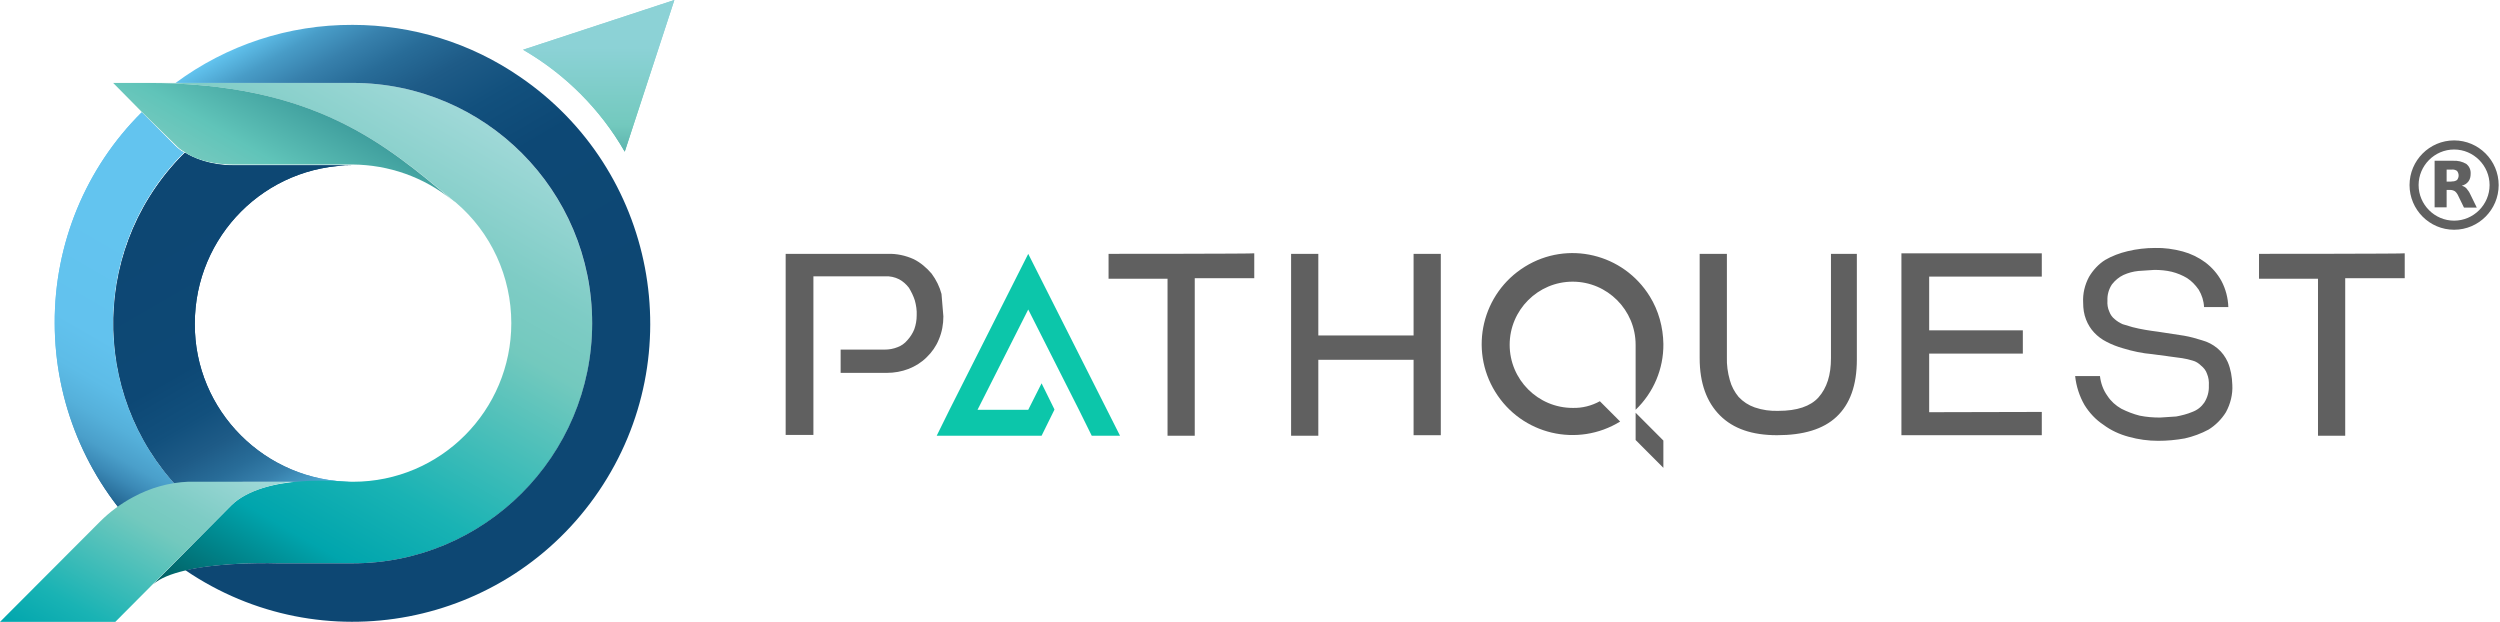 <svg width="201" height="50" viewBox="0 0 201 50" fill="none" xmlns="http://www.w3.org/2000/svg">
<path d="M133.735 35.42V37.614L131.504 35.377V33.184L133.735 35.42ZM89.128 20.409V22.409H93.87V35.033H96.058V22.366H100.843V20.366C100.843 20.409 89.128 20.409 89.128 20.409ZM113.652 20.409V26.969H105.993V20.409H103.804V35.033H105.993V28.926H113.652V34.99H115.841V20.409H113.652ZM147.21 20.409V28.797C147.21 30.151 146.888 31.184 146.201 31.958C145.557 32.667 144.485 33.033 142.983 33.033C142.339 33.055 141.695 32.969 141.073 32.754C140.58 32.581 140.151 32.302 139.786 31.915C139.464 31.528 139.207 31.055 139.078 30.56C138.906 29.958 138.82 29.334 138.842 28.71V20.409H136.653V28.797C136.653 30.797 137.211 32.323 138.284 33.399C139.357 34.474 140.88 34.99 142.875 34.99C144.978 34.99 146.587 34.517 147.66 33.506C148.733 32.495 149.291 30.99 149.291 28.904V20.409H147.21ZM155.105 33.141V28.431H162.636V26.56H155.105V22.237H164.16V20.366H152.874V34.99H164.16V33.119L155.105 33.141ZM179.115 29.119C178.922 28.689 178.643 28.302 178.278 28.001C177.913 27.7 177.505 27.485 177.033 27.356C176.561 27.205 176.089 27.076 175.596 26.99L173.493 26.668C172.807 26.581 172.12 26.474 171.455 26.302L170.661 26.065C170.425 25.958 170.21 25.829 170.017 25.657C169.824 25.506 169.674 25.291 169.588 25.055C169.459 24.775 169.417 24.474 169.438 24.173C169.417 23.7 169.545 23.248 169.803 22.861C170.06 22.538 170.361 22.28 170.725 22.108C171.112 21.936 171.498 21.829 171.927 21.786L173.214 21.7C173.686 21.7 174.158 21.743 174.609 21.85C175.038 21.958 175.467 22.13 175.853 22.366C176.218 22.603 176.519 22.926 176.776 23.291C177.033 23.721 177.184 24.194 177.205 24.689H179.158C179.136 23.958 178.943 23.227 178.6 22.581C178.278 22.001 177.849 21.506 177.312 21.098C176.755 20.689 176.132 20.388 175.489 20.216C174.759 20.022 174.008 19.915 173.257 19.936C172.528 19.936 171.777 20.022 171.069 20.194C170.425 20.345 169.803 20.581 169.245 20.904C168.709 21.248 168.279 21.721 167.958 22.259C167.614 22.904 167.443 23.614 167.486 24.345C167.486 24.818 167.55 25.27 167.722 25.7C167.872 26.087 168.086 26.431 168.365 26.732C168.644 27.033 168.987 27.291 169.374 27.485C169.781 27.7 170.232 27.872 170.682 28.001C171.455 28.237 172.249 28.409 173.043 28.474L175.446 28.797C175.725 28.84 176.004 28.904 176.282 28.99C176.54 29.055 176.776 29.205 176.969 29.399C177.184 29.571 177.355 29.786 177.441 30.044C177.57 30.345 177.613 30.668 177.591 31.012C177.613 31.485 177.484 31.958 177.227 32.366C176.991 32.711 176.669 32.969 176.261 33.119C175.853 33.291 175.424 33.399 174.974 33.485L173.665 33.571C173.107 33.571 172.571 33.528 172.034 33.42C171.519 33.291 171.026 33.098 170.554 32.861C170.103 32.603 169.717 32.259 169.438 31.829C169.095 31.356 168.902 30.797 168.837 30.237H166.842C166.928 31.055 167.185 31.85 167.593 32.56C167.979 33.184 168.494 33.743 169.116 34.151C169.717 34.603 170.425 34.926 171.155 35.119C171.927 35.334 172.721 35.442 173.515 35.442C174.244 35.442 174.952 35.377 175.66 35.248C176.325 35.098 176.969 34.861 177.57 34.538C178.128 34.194 178.621 33.7 178.964 33.141C179.329 32.474 179.522 31.7 179.479 30.947C179.458 30.302 179.351 29.678 179.115 29.119ZM181.625 20.409V22.409H186.367V35.033H188.555V22.366H193.34V20.366C193.383 20.409 181.625 20.409 181.625 20.409Z" fill="#606060"/>
<path d="M90.051 35.034H87.776L86.746 32.948L82.67 24.883L78.593 32.948H82.67L83.743 30.819L84.772 32.905V32.948L83.743 35.034H75.31L76.34 32.948L82.67 20.41L88.999 32.948L90.051 35.034Z" fill="#0CC6AA"/>
<path d="M131.504 32.947V27.721C131.504 24.925 129.23 22.646 126.441 22.646C123.652 22.646 121.377 24.925 121.377 27.721C121.377 30.517 123.652 32.796 126.441 32.796C127.213 32.818 127.964 32.624 128.629 32.259L130.26 33.893C126.827 36.001 122.343 34.947 120.219 31.506C118.094 28.065 119.167 23.571 122.6 21.442C126.033 19.312 130.517 20.388 132.642 23.829C133.35 24.968 133.714 26.302 133.736 27.657C133.757 29.657 132.942 31.571 131.504 32.947ZM75.847 25.442C75.847 26.065 75.74 26.689 75.483 27.291C75.268 27.829 74.925 28.323 74.496 28.732C74.088 29.14 73.595 29.442 73.058 29.657C72.5 29.872 71.9 29.979 71.299 29.979H67.587V28.108H71.127C71.492 28.108 71.835 28.044 72.157 27.915C72.457 27.807 72.736 27.614 72.951 27.355C73.187 27.098 73.38 26.796 73.509 26.474C73.638 26.108 73.702 25.743 73.702 25.355C73.723 24.947 73.659 24.538 73.552 24.151C73.444 23.807 73.273 23.463 73.08 23.14C72.865 22.861 72.608 22.624 72.286 22.452C71.942 22.28 71.556 22.194 71.17 22.216H65.398V34.968H63.167V20.409H71.385C72.093 20.388 72.801 20.538 73.466 20.839C74.024 21.119 74.496 21.528 74.903 22.001C75.268 22.495 75.547 23.055 75.697 23.635L75.847 25.442Z" fill="#606060"/>
<path d="M197.31 18.472C195.336 18.472 193.727 16.859 193.727 14.88C193.727 12.902 195.336 11.289 197.31 11.289C199.284 11.289 200.893 12.902 200.893 14.88C200.893 16.859 199.284 18.472 197.31 18.472ZM197.31 12.02C195.743 12.02 194.456 13.311 194.456 14.88C194.456 16.45 195.743 17.741 197.31 17.741C198.876 17.741 200.163 16.45 200.163 14.88C200.163 13.311 198.876 12.02 197.31 12.02Z" fill="#606060"/>
<path d="M197.116 14.581C197.267 14.602 197.417 14.559 197.545 14.473C197.717 14.258 197.717 13.957 197.545 13.742C197.417 13.656 197.267 13.613 197.116 13.635H196.709V14.602H197.116V14.581ZM196.709 15.248V16.667H195.743V12.925H197.224C197.61 12.904 197.975 12.99 198.296 13.183C198.532 13.377 198.661 13.656 198.64 13.979C198.64 14.194 198.597 14.409 198.468 14.581C198.339 14.753 198.146 14.882 197.932 14.925C198.06 14.968 198.189 15.033 198.296 15.14C198.425 15.291 198.532 15.441 198.618 15.635L199.133 16.689H198.103L197.653 15.764C197.588 15.613 197.503 15.484 197.374 15.377C197.267 15.312 197.138 15.269 196.988 15.269H196.709" fill="#606060"/>
<path d="M15.062 39.956C14.075 40.451 13.195 41.117 12.444 41.913L11.414 42.945C6.93 38.429 4.398 32.322 4.398 25.956C4.377 19.612 6.887 13.504 11.393 9.031L14.053 11.698C14.268 11.913 14.504 12.107 14.783 12.257C7.23 19.762 7.166 31.977 14.654 39.569C14.804 39.698 14.933 39.827 15.062 39.956Z" fill="url(#paint0_linear_11597_279863)"/>
<path d="M28.344 38.733H19.568C18.002 38.819 16.479 39.227 15.105 39.98C7.403 32.647 7.102 20.475 14.397 12.754C14.547 12.604 14.698 12.432 14.869 12.281C15.577 12.711 16.865 13.292 18.774 13.292H28.387C21.349 13.271 15.663 18.969 15.663 26.023C15.62 33.012 21.328 38.733 28.344 38.733Z" fill="url(#paint1_linear_11597_279863)"/>
<path d="M15.062 39.956C14.075 40.451 13.195 41.117 12.444 41.913L11.414 42.945C6.93 38.429 4.398 32.322 4.398 25.956C4.377 19.612 6.887 13.504 11.393 9.031L14.053 11.698C14.268 11.913 14.504 12.107 14.783 12.257C7.23 19.762 7.166 31.977 14.654 39.569C14.804 39.698 14.933 39.827 15.062 39.956Z" fill="url(#paint2_linear_11597_279863)"/>
<path d="M28.344 38.733H19.568C18.002 38.819 16.479 39.227 15.105 39.98C7.403 32.647 7.102 20.475 14.397 12.754C14.547 12.604 14.698 12.432 14.869 12.281C15.577 12.711 16.865 13.292 18.774 13.292H28.387C21.349 13.271 15.663 18.969 15.663 26.023C15.62 33.012 21.328 38.733 28.344 38.733Z" fill="url(#paint3_linear_11597_279863)"/>
<path d="M47.611 25.98C47.632 36.625 39.028 45.27 28.407 45.292C28.386 45.292 28.386 45.292 28.364 45.292H22.314C22.314 45.292 14.59 45.012 12.315 46.969L12.079 47.206L18.581 40.647C21.22 38.001 27.678 38.733 28.15 38.733H28.386C35.423 38.733 41.109 33.012 41.109 25.98C41.109 22.238 39.479 18.689 36.646 16.281C36.603 16.238 36.561 16.195 36.518 16.195C36.475 16.152 36.41 16.109 36.367 16.066C30.939 11.55 25.168 6.668 11.843 6.668H28.343C38.985 6.668 47.589 15.313 47.611 25.98Z" fill="url(#paint4_linear_11597_279863)"/>
<path d="M23.73 38.73C23.258 38.73 20.147 39.096 18.581 40.644L9.269 49.999H0L8.046 41.935C8.818 41.161 9.72 40.494 10.685 39.978C12.058 39.225 13.582 38.795 15.148 38.73H23.73Z" fill="url(#paint5_linear_11597_279863)"/>
<path d="M36.325 16.066C34.072 14.238 31.262 13.249 28.344 13.227H18.731C16.822 13.227 15.534 12.711 14.826 12.216C14.569 12.066 14.312 11.872 14.118 11.657L11.393 8.991L9.098 6.668H11.844C25.19 6.668 30.94 11.55 36.325 16.066Z" fill="url(#paint6_linear_11597_279863)"/>
<path d="M28.343 2C23.215 1.979 18.237 3.613 14.117 6.667H28.343C38.985 6.667 47.61 15.312 47.61 25.979C47.61 36.645 38.985 45.291 28.343 45.291H22.292C22.292 45.291 18.022 45.14 14.911 45.85C25.854 53.291 40.723 50.43 48.147 39.484C55.571 28.538 52.717 13.613 41.796 6.172C37.826 3.441 33.149 2 28.343 2Z" fill="url(#paint7_linear_11597_279863)"/>
<path d="M50.229 12.194C48.277 8.796 45.444 5.957 42.054 4L54.22 0L50.229 12.194Z" fill="url(#paint8_linear_11597_279863)"/>
<path d="M50.229 12.194C48.277 8.796 45.444 5.957 42.054 4L54.22 0L50.229 12.194Z" fill="url(#paint9_linear_11597_279863)"/>
<defs>
<linearGradient id="paint0_linear_11597_279863" x1="4.443" y1="38.925" x2="19.148" y2="13.514" gradientUnits="userSpaceOnUse">
<stop stop-color="#0D4773"/>
<stop offset="0.01" stop-color="#12507D"/>
<stop offset="0.05" stop-color="#296E9A"/>
<stop offset="0.1" stop-color="#3B89B6"/>
<stop offset="0.15" stop-color="#4A9FCA"/>
<stop offset="0.22" stop-color="#55B0DA"/>
<stop offset="0.3" stop-color="#5DBCE7"/>
<stop offset="0.41" stop-color="#62C2EE"/>
<stop offset="0.71" stop-color="#63C4EF"/>
</linearGradient>
<linearGradient id="paint1_linear_11597_279863" x1="13.465" y1="13.028" x2="28.318" y2="38.693" gradientUnits="userSpaceOnUse">
<stop offset="0.13" stop-color="#0D4773"/>
<stop offset="0.51" stop-color="#0D4875"/>
<stop offset="0.64" stop-color="#12507D"/>
<stop offset="0.73" stop-color="#1E5B87"/>
<stop offset="0.81" stop-color="#286C98"/>
<stop offset="0.88" stop-color="#3780AC"/>
<stop offset="0.94" stop-color="#489CC7"/>
<stop offset="0.99" stop-color="#5DBCE7"/>
<stop offset="1" stop-color="#63C4EF"/>
</linearGradient>
<linearGradient id="paint2_linear_11597_279863" x1="4.443" y1="38.925" x2="19.148" y2="13.514" gradientUnits="userSpaceOnUse">
<stop stop-color="#0D4773"/>
<stop offset="0.01" stop-color="#12507D"/>
<stop offset="0.05" stop-color="#296E9A"/>
<stop offset="0.1" stop-color="#3B89B6"/>
<stop offset="0.15" stop-color="#4A9FCA"/>
<stop offset="0.22" stop-color="#55B0DA"/>
<stop offset="0.3" stop-color="#5DBCE7"/>
<stop offset="0.41" stop-color="#62C2EE"/>
<stop offset="0.71" stop-color="#63C4EF"/>
</linearGradient>
<linearGradient id="paint3_linear_11597_279863" x1="13.465" y1="13.028" x2="28.318" y2="38.693" gradientUnits="userSpaceOnUse">
<stop offset="0.13" stop-color="#0D4773"/>
<stop offset="0.51" stop-color="#0D4875"/>
<stop offset="0.64" stop-color="#12507D"/>
<stop offset="0.73" stop-color="#1E5B87"/>
<stop offset="0.81" stop-color="#286C98"/>
<stop offset="0.88" stop-color="#3780AC"/>
<stop offset="0.94" stop-color="#489CC7"/>
<stop offset="0.99" stop-color="#5DBCE7"/>
<stop offset="1" stop-color="#63C4EF"/>
</linearGradient>
<linearGradient id="paint4_linear_11597_279863" x1="13.087" y1="47.798" x2="36.038" y2="8.136" gradientUnits="userSpaceOnUse">
<stop stop-color="#01585C"/>
<stop offset="0.21" stop-color="#00A5AD"/>
<stop offset="0.36" stop-color="#19B3B4"/>
<stop offset="0.68" stop-color="#73C9BE"/>
<stop offset="0.79" stop-color="#7ECCC5"/>
<stop offset="0.99" stop-color="#9ED8D7"/>
</linearGradient>
<linearGradient id="paint5_linear_11597_279863" x1="6.461" y1="53.728" x2="17.298" y2="35.002" gradientUnits="userSpaceOnUse">
<stop stop-color="#00A5AD"/>
<stop offset="0.19" stop-color="#19B3B4"/>
<stop offset="0.59" stop-color="#73C9BE"/>
<stop offset="0.71" stop-color="#7ECCC5"/>
<stop offset="0.94" stop-color="#9ED8D7"/>
</linearGradient>
<linearGradient id="paint6_linear_11597_279863" x1="24.571" y1="8.13" x2="20.33" y2="15.457" gradientUnits="userSpaceOnUse">
<stop stop-color="#409F9E"/>
<stop offset="0.65" stop-color="#60C4B9"/>
<stop offset="1" stop-color="#73C9BE"/>
</linearGradient>
<linearGradient id="paint7_linear_11597_279863" x1="41.355" y1="46.158" x2="17.323" y2="4.634" gradientUnits="userSpaceOnUse">
<stop offset="0.31" stop-color="#0D4773"/>
<stop offset="0.61" stop-color="#0D4875"/>
<stop offset="0.71" stop-color="#12507D"/>
<stop offset="0.79" stop-color="#1E5B87"/>
<stop offset="0.85" stop-color="#286C98"/>
<stop offset="0.9" stop-color="#3780AC"/>
<stop offset="0.95" stop-color="#489CC7"/>
<stop offset="0.99" stop-color="#5DBCE7"/>
<stop offset="1" stop-color="#63C4EF"/>
</linearGradient>
<linearGradient id="paint8_linear_11597_279863" x1="48.138" y1="16.033" x2="48.138" y2="3.781" gradientUnits="userSpaceOnUse">
<stop stop-color="#359092"/>
<stop offset="0.49" stop-color="#73C9BE"/>
<stop offset="1" stop-color="#8CD2D6"/>
</linearGradient>
<linearGradient id="paint9_linear_11597_279863" x1="48.138" y1="16.033" x2="48.138" y2="3.781" gradientUnits="userSpaceOnUse">
<stop stop-color="#359092"/>
<stop offset="0.49" stop-color="#73C9BE"/>
<stop offset="1" stop-color="#8CD2D6"/>
</linearGradient>
</defs>
</svg>
